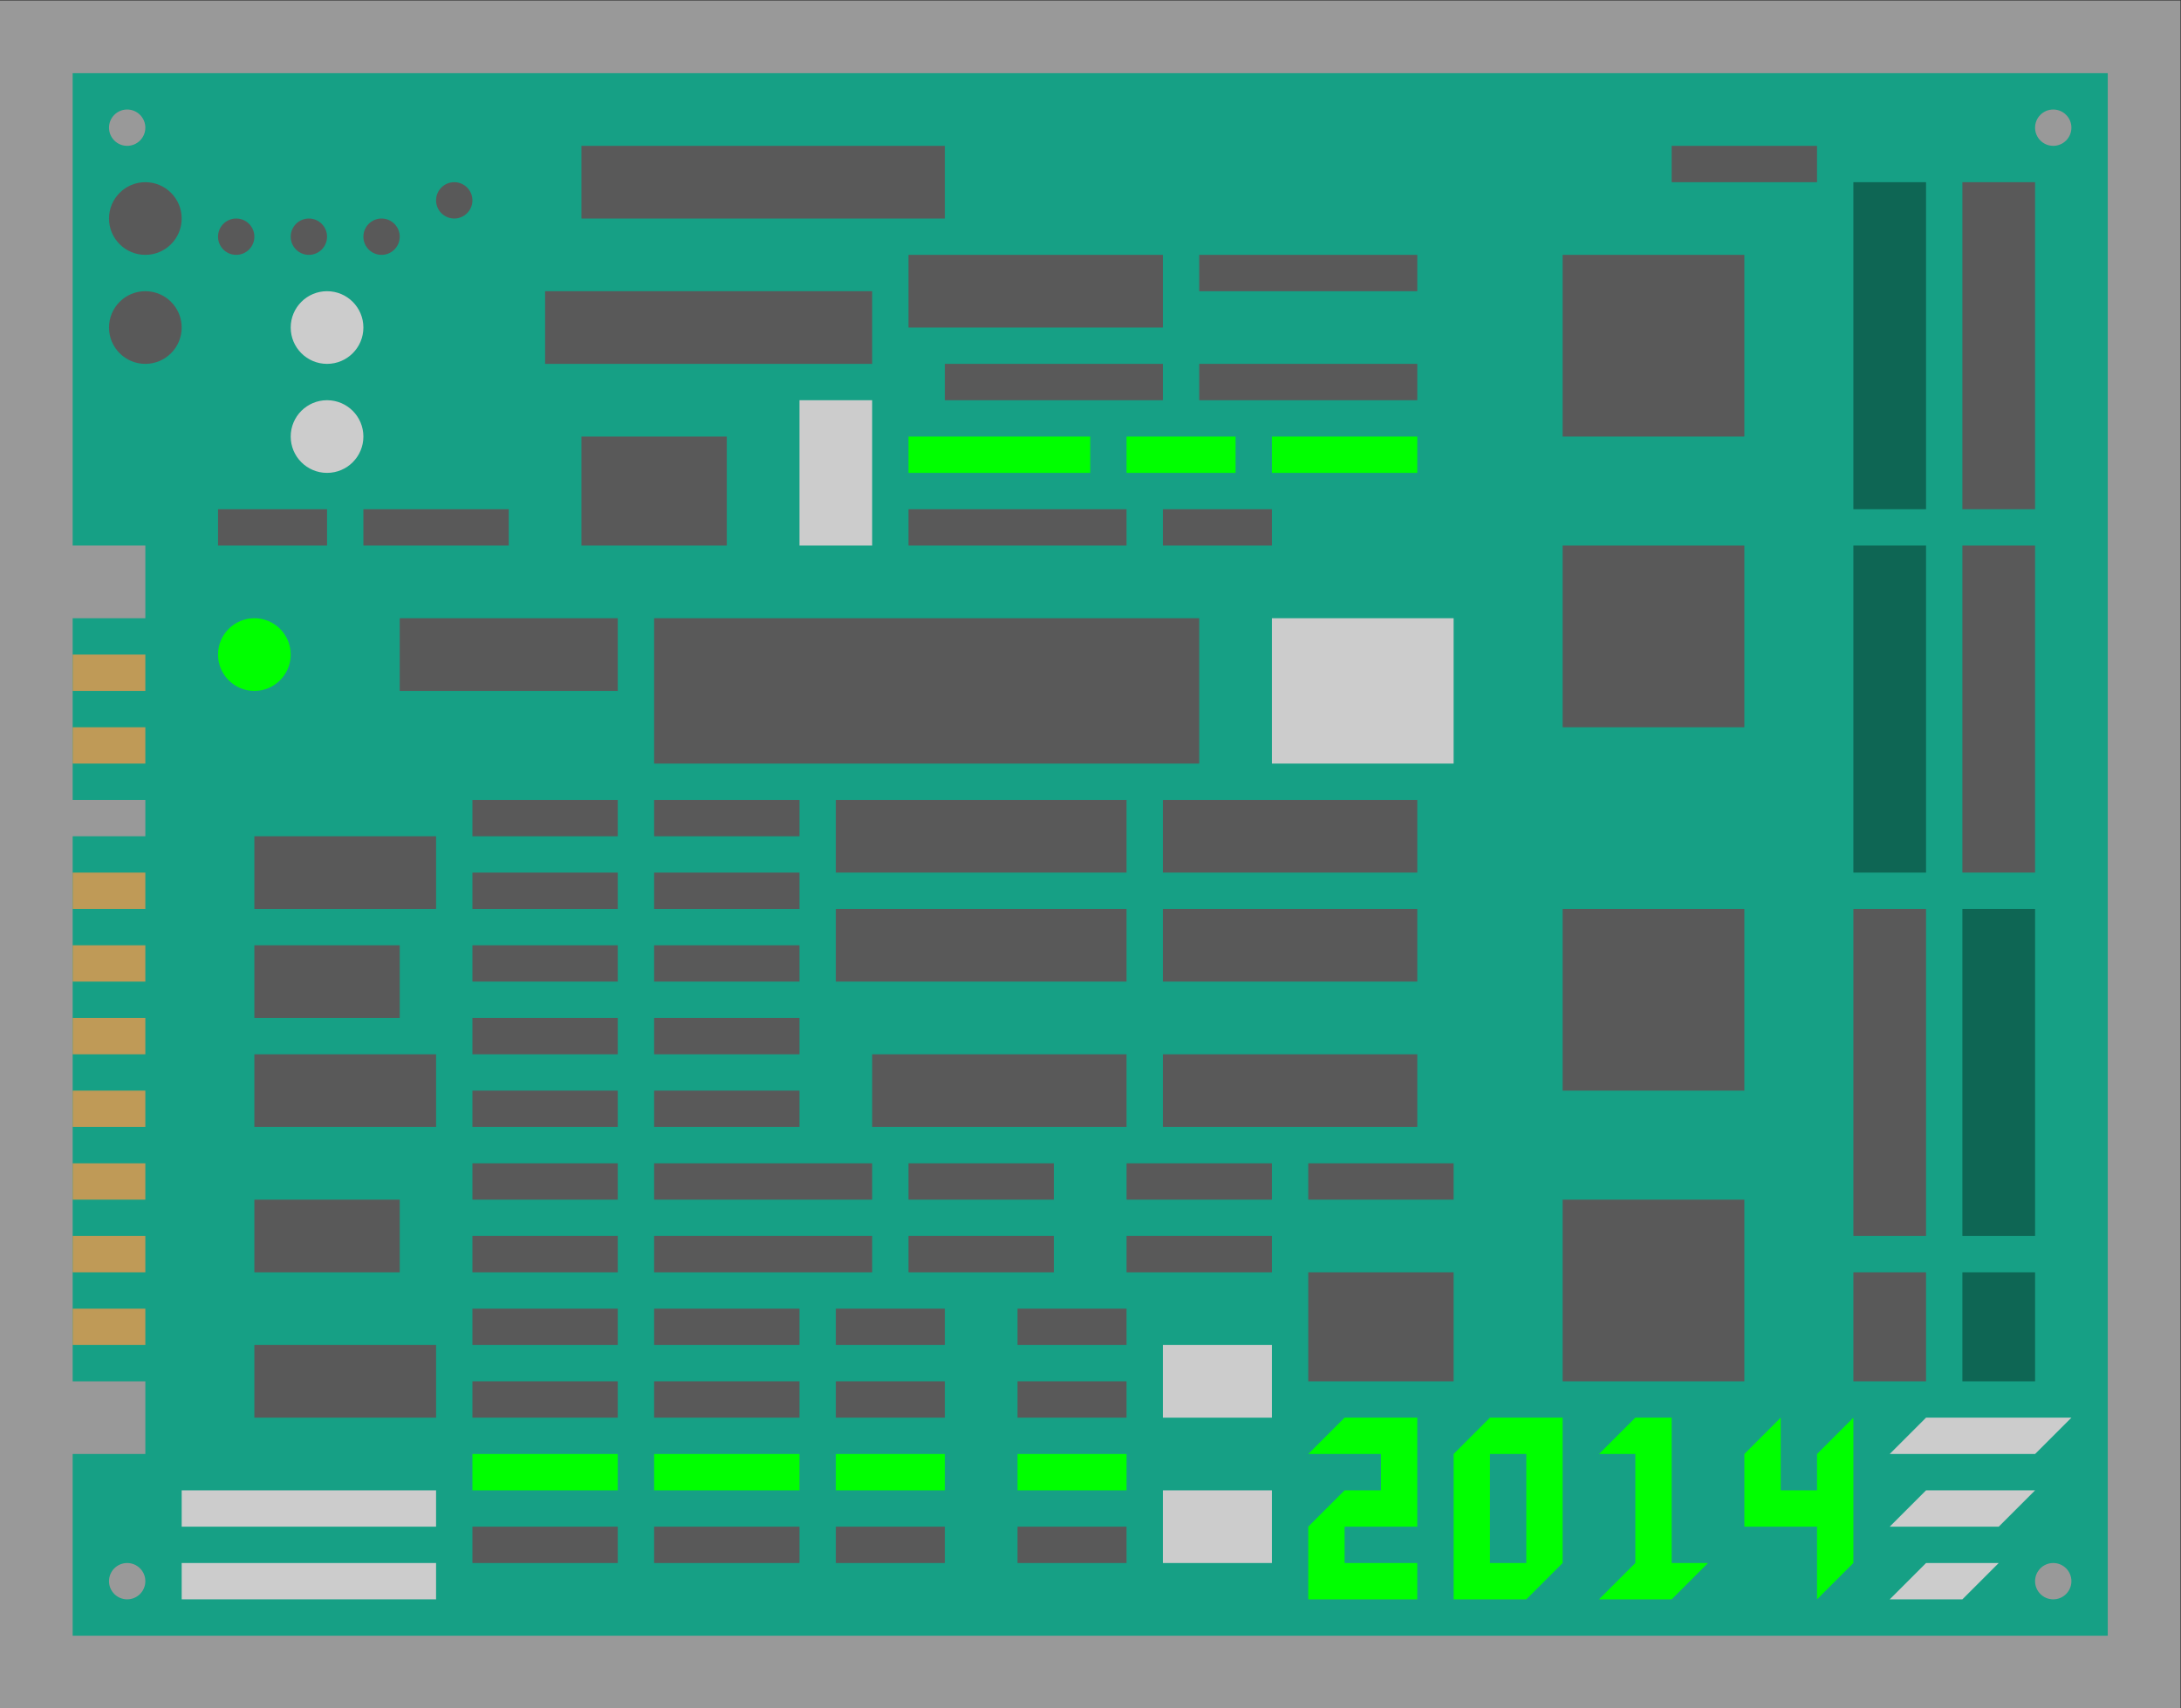 <?xml version="1.0" encoding="UTF-8" standalone="no"?>
<svg
   xmlns:dc="http://purl.org/dc/elements/1.1/"
   xmlns:cc="http://creativecommons.org/ns#"
   xmlns:rdf="http://www.w3.org/1999/02/22-rdf-syntax-ns#"
   xmlns:svg="http://www.w3.org/2000/svg"
   xmlns="http://www.w3.org/2000/svg"
   viewBox="0 0 320 250.667"
   height="250.667"
   width="320"
   xml:space="preserve"
   id="svg2"
   version="1.1"><rect x="0" y="0" width="320" height="250.667" fill="#333333" stroke="none"/><defs
     id="defs6"><clipPath
       id="clipPath18"
       clipPathUnits="userSpaceOnUse"><path
         id="path16"
         d="M 0,256 H 256 V 0 H 0 Z" /></clipPath><clipPath
       id="clipPath26"
       clipPathUnits="userSpaceOnUse"><path
         id="path24"
         d="M 8,220 H 248 V 32 H 8 Z" /></clipPath></defs><g
     transform="matrix(1.333,0,0,-1.333,-10.667,293.333)"
     id="g10"><g
       id="g12"><g
         clip-path="url(#clipPath18)"
         id="g14"><g
           id="g20"><g
             id="g22" /><g
             id="g34"><g
               style="opacity:0.5"
               id="g32"
               clip-path="url(#clipPath26)"><g
                 id="g30"
                 transform="translate(248,220)"><path
                   id="path28"
                   style="fill:#ffffff;fill-opacity:1;fill-rule:nonzero;stroke:none"
                   d="m 0,0 h -8 -224 -8 v -8 -52 -8 -20 -8 -56 -8 -20 -8 h 8 8 8 208 8 v 8 120 4 48 z" /></g></g></g></g><g
           transform="translate(234,204)"
           id="g36"><path
             id="path38"
             style="fill:#16a085;fill-opacity:1;fill-rule:nonzero;stroke:none"
             d="M 0,0 C -1.104,0 -2,0.896 -2,2 -2,3.104 -1.104,4 0,4 1.104,4 2,3.104 2,2 2,0.896 1.104,0 0,0 m 0,-160 c -1.104,0 -2,0.896 -2,2 0,1.104 0.896,2 2,2 1.104,0 2,-0.896 2,-2 0,-1.104 -0.896,-2 -2,-2 M -212,0 c -1.104,0 -2,0.896 -2,2 0,1.104 0.896,2 2,2 1.104,0 2,-0.896 2,-2 0,-1.104 -0.896,-2 -2,-2 m 0,-160 c -1.104,0 -2,0.896 -2,2 0,1.104 0.896,2 2,2 1.104,0 2,-0.896 2,-2 0,-1.104 -0.896,-2 -2,-2 m -6,168 v -52 h 8 v -8 h -8 v -20 h 8 v -4 h -8 v -60 h 8 v -8 h -8 v -20 h 8 8 208 v 120 4 48 z" /></g><path
           id="path40"
           style="fill:#595959;fill-opacity:1;fill-rule:nonzero;stroke:none"
           d="M 112,196 H 72 v 8 h 40 z" /><path
           id="path42"
           style="fill:#595959;fill-opacity:1;fill-rule:nonzero;stroke:none"
           d="M 104,180 H 68 v 8 h 36 z" /><path
           id="path44"
           style="fill:#595959;fill-opacity:1;fill-rule:nonzero;stroke:none"
           d="m 136,184 h -28 v 8 h 28 z" /><g
           transform="translate(28,196)"
           id="g46"><path
             id="path48"
             style="fill:#595959;fill-opacity:1;fill-rule:nonzero;stroke:none"
             d="m 0,0 c 0,-2.209 -1.791,-4 -4,-4 -2.209,0 -4,1.791 -4,4 0,2.209 1.791,4 4,4 2.209,0 4,-1.791 4,-4" /></g><g
           transform="translate(28,184)"
           id="g50"><path
             id="path52"
             style="fill:#595959;fill-opacity:1;fill-rule:nonzero;stroke:none"
             d="m 0,0 c 0,-2.209 -1.791,-4 -4,-4 -2.209,0 -4,1.791 -4,4 0,2.209 1.791,4 4,4 2.209,0 4,-1.791 4,-4" /></g><g
           transform="translate(48,184)"
           id="g54"><path
             id="path56"
             style="fill:#cccccc;fill-opacity:1;fill-rule:nonzero;stroke:none"
             d="m 0,0 c 0,-2.209 -1.791,-4 -4,-4 -2.209,0 -4,1.791 -4,4 0,2.209 1.791,4 4,4 2.209,0 4,-1.791 4,-4" /></g><g
           transform="translate(48,172)"
           id="g58"><path
             id="path60"
             style="fill:#cccccc;fill-opacity:1;fill-rule:nonzero;stroke:none"
             d="m 0,0 c 0,-2.209 -1.791,-4 -4,-4 -2.209,0 -4,1.791 -4,4 0,2.209 1.791,4 4,4 2.209,0 4,-1.791 4,-4" /></g><g
           transform="translate(36,194)"
           id="g62"><path
             id="path64"
             style="fill:#595959;fill-opacity:1;fill-rule:nonzero;stroke:none"
             d="m 0,0 c 0,-1.104 -0.896,-2 -2,-2 -1.104,0 -2,0.896 -2,2 0,1.104 0.896,2 2,2 1.104,0 2,-0.896 2,-2" /></g><g
           transform="translate(44,194)"
           id="g66"><path
             id="path68"
             style="fill:#595959;fill-opacity:1;fill-rule:nonzero;stroke:none"
             d="m 0,0 c 0,-1.104 -0.896,-2 -2,-2 -1.104,0 -2,0.896 -2,2 0,1.104 0.896,2 2,2 1.104,0 2,-0.896 2,-2" /></g><g
           transform="translate(52,194)"
           id="g70"><path
             id="path72"
             style="fill:#595959;fill-opacity:1;fill-rule:nonzero;stroke:none"
             d="m 0,0 c 0,-1.104 -0.896,-2 -2,-2 -1.104,0 -2,0.896 -2,2 0,1.104 0.896,2 2,2 1.104,0 2,-0.896 2,-2" /></g><g
           transform="translate(60,198)"
           id="g74"><path
             id="path76"
             style="fill:#595959;fill-opacity:1;fill-rule:nonzero;stroke:none"
             d="m 0,0 c 0,-1.104 -0.896,-2 -2,-2 -1.104,0 -2,0.896 -2,2 0,1.104 0.896,2 2,2 1.104,0 2,-0.896 2,-2" /></g><path
           id="path78"
           style="fill:#595959;fill-opacity:1;fill-rule:nonzero;stroke:none"
           d="m 164,188 h -24 v 4 h 24 z" /><path
           id="path80"
           style="fill:#595959;fill-opacity:1;fill-rule:nonzero;stroke:none"
           d="m 164,176 h -24 v 4 h 24 z" /><path
           id="path82"
           style="fill:#595959;fill-opacity:1;fill-rule:nonzero;stroke:none"
           d="m 136,176 h -24 v 4 h 24 z" /><path
           id="path84"
           style="fill:#00ff00;fill-opacity:1;fill-rule:nonzero;stroke:none"
           d="m 128,168 h -20 v 4 h 20 z" /><path
           id="path86"
           style="fill:#00ff00;fill-opacity:1;fill-rule:nonzero;stroke:none"
           d="m 144,168 h -12 v 4 h 12 z" /><path
           id="path88"
           style="fill:#00ff00;fill-opacity:1;fill-rule:nonzero;stroke:none"
           d="m 164,168 h -16 v 4 h 16 z" /><path
           id="path90"
           style="fill:#595959;fill-opacity:1;fill-rule:nonzero;stroke:none"
           d="m 132,160 h -24 v 4 h 24 z" /><path
           id="path92"
           style="fill:#595959;fill-opacity:1;fill-rule:nonzero;stroke:none"
           d="m 148,160 h -12 v 4 h 12 z" /><path
           id="path94"
           style="fill:#595959;fill-opacity:1;fill-rule:nonzero;stroke:none"
           d="M 64,160 H 48 v 4 h 16 z" /><path
           id="path96"
           style="fill:#595959;fill-opacity:1;fill-rule:nonzero;stroke:none"
           d="M 44,160 H 32 v 4 h 12 z" /><path
           id="path98"
           style="fill:#595959;fill-opacity:1;fill-rule:nonzero;stroke:none"
           d="M 76,144 H 52 v 8 h 24 z" /><path
           id="path100"
           style="fill:#595959;fill-opacity:1;fill-rule:nonzero;stroke:none"
           d="M 140,136 H 80 v 16 h 60 z" /><path
           id="path102"
           style="fill:#595959;fill-opacity:1;fill-rule:nonzero;stroke:none"
           d="M 88,160 H 72 v 12 h 16 z" /><path
           id="path104"
           style="fill:#cccccc;fill-opacity:1;fill-rule:nonzero;stroke:none"
           d="m 104,160 h -8 v 16 h 8 z" /><path
           id="path106"
           style="fill:#595959;fill-opacity:1;fill-rule:nonzero;stroke:none"
           d="m 200,172 h -20 v 20 h 20 z" /><path
           id="path108"
           style="fill:#595959;fill-opacity:1;fill-rule:nonzero;stroke:none"
           d="m 200,140 h -20 v 20 h 20 z" /><path
           id="path110"
           style="fill:#595959;fill-opacity:1;fill-rule:nonzero;stroke:none"
           d="m 200,100 h -20 v 20 h 20 z" /><path
           id="path112"
           style="fill:#595959;fill-opacity:1;fill-rule:nonzero;stroke:none"
           d="m 200,68 h -20 v 20 h 20 z" /><path
           id="path114"
           style="fill:#595959;fill-opacity:1;fill-rule:nonzero;stroke:none"
           d="m 132,124 h -32 v 8 h 32 z" /><path
           id="path116"
           style="fill:#595959;fill-opacity:1;fill-rule:nonzero;stroke:none"
           d="m 164,124 h -28 v 8 h 28 z" /><path
           id="path118"
           style="fill:#595959;fill-opacity:1;fill-rule:nonzero;stroke:none"
           d="m 132,112 h -32 v 8 h 32 z" /><path
           id="path120"
           style="fill:#595959;fill-opacity:1;fill-rule:nonzero;stroke:none"
           d="m 164,112 h -28 v 8 h 28 z" /><path
           id="path122"
           style="fill:#595959;fill-opacity:1;fill-rule:nonzero;stroke:none"
           d="m 132,96 h -28 v 8 h 28 z" /><path
           id="path124"
           style="fill:#595959;fill-opacity:1;fill-rule:nonzero;stroke:none"
           d="m 164,96 h -28 v 8 h 28 z" /><path
           id="path126"
           style="fill:#595959;fill-opacity:1;fill-rule:nonzero;stroke:none"
           d="m 220,84 h -8 v 36 h 8 z" /><path
           id="path128"
           style="fill:#595959;fill-opacity:1;fill-rule:nonzero;stroke:none"
           d="m 220,68 h -8 v 12 h 8 z" /><path
           id="path130"
           style="fill:#595959;fill-opacity:1;fill-rule:nonzero;stroke:none"
           d="m 232,124 h -8 v 36 h 8 z" /><path
           id="path132"
           style="fill:#595959;fill-opacity:1;fill-rule:nonzero;stroke:none"
           d="m 232,164 h -8 v 36 h 8 z" /><path
           id="path134"
           style="fill:#595959;fill-opacity:1;fill-rule:nonzero;stroke:none"
           d="m 208,200 h -16 v 4 h 16 z" /><path
           id="path136"
           style="fill:#595959;fill-opacity:1;fill-rule:nonzero;stroke:none"
           d="M 56,120 H 36 v 8 h 20 z" /><path
           id="path138"
           style="fill:#595959;fill-opacity:1;fill-rule:nonzero;stroke:none"
           d="M 56,96 H 36 v 8 h 20 z" /><path
           id="path140"
           style="fill:#595959;fill-opacity:1;fill-rule:nonzero;stroke:none"
           d="M 56,64 H 36 v 8 h 20 z" /><path
           id="path142"
           style="fill:#cccccc;fill-opacity:1;fill-rule:nonzero;stroke:none"
           d="M 56,52 H 28 v 4 h 28 z" /><path
           id="path144"
           style="fill:#cccccc;fill-opacity:1;fill-rule:nonzero;stroke:none"
           d="M 56,44 H 28 v 4 h 28 z" /><path
           id="path146"
           style="fill:#595959;fill-opacity:1;fill-rule:nonzero;stroke:none"
           d="M 76,128 H 60 v 4 h 16 z" /><path
           id="path148"
           style="fill:#595959;fill-opacity:1;fill-rule:nonzero;stroke:none"
           d="M 96,128 H 80 v 4 h 16 z" /><path
           id="path150"
           style="fill:#595959;fill-opacity:1;fill-rule:nonzero;stroke:none"
           d="M 76,120 H 60 v 4 h 16 z" /><path
           id="path152"
           style="fill:#595959;fill-opacity:1;fill-rule:nonzero;stroke:none"
           d="M 96,120 H 80 v 4 h 16 z" /><path
           id="path154"
           style="fill:#595959;fill-opacity:1;fill-rule:nonzero;stroke:none"
           d="M 76,112 H 60 v 4 h 16 z" /><path
           id="path156"
           style="fill:#595959;fill-opacity:1;fill-rule:nonzero;stroke:none"
           d="M 96,112 H 80 v 4 h 16 z" /><path
           id="path158"
           style="fill:#595959;fill-opacity:1;fill-rule:nonzero;stroke:none"
           d="M 76,104 H 60 v 4 h 16 z" /><path
           id="path160"
           style="fill:#595959;fill-opacity:1;fill-rule:nonzero;stroke:none"
           d="M 96,104 H 80 v 4 h 16 z" /><path
           id="path162"
           style="fill:#595959;fill-opacity:1;fill-rule:nonzero;stroke:none"
           d="M 76,96 H 60 v 4 h 16 z" /><path
           id="path164"
           style="fill:#595959;fill-opacity:1;fill-rule:nonzero;stroke:none"
           d="M 96,96 H 80 v 4 h 16 z" /><path
           id="path166"
           style="fill:#595959;fill-opacity:1;fill-rule:nonzero;stroke:none"
           d="M 76,88 H 60 v 4 h 16 z" /><path
           id="path168"
           style="fill:#595959;fill-opacity:1;fill-rule:nonzero;stroke:none"
           d="M 104,88 H 80 v 4 h 24 z" /><path
           id="path170"
           style="fill:#595959;fill-opacity:1;fill-rule:nonzero;stroke:none"
           d="M 76,80 H 60 v 4 h 16 z" /><path
           id="path172"
           style="fill:#595959;fill-opacity:1;fill-rule:nonzero;stroke:none"
           d="M 76,72 H 60 v 4 h 16 z" /><path
           id="path174"
           style="fill:#595959;fill-opacity:1;fill-rule:nonzero;stroke:none"
           d="M 76,64 H 60 v 4 h 16 z" /><path
           id="path176"
           style="fill:#00ff00;fill-opacity:1;fill-rule:nonzero;stroke:none"
           d="M 76,56 H 60 v 4 h 16 z" /><path
           id="path178"
           style="fill:#595959;fill-opacity:1;fill-rule:nonzero;stroke:none"
           d="M 76,48 H 60 v 4 h 16 z" /><path
           id="path180"
           style="fill:#595959;fill-opacity:1;fill-rule:nonzero;stroke:none"
           d="M 96,72 H 80 v 4 h 16 z" /><path
           id="path182"
           style="fill:#595959;fill-opacity:1;fill-rule:nonzero;stroke:none"
           d="M 96,64 H 80 v 4 h 16 z" /><path
           id="path184"
           style="fill:#00ff00;fill-opacity:1;fill-rule:nonzero;stroke:none"
           d="M 96,56 H 80 v 4 h 16 z" /><path
           id="path186"
           style="fill:#595959;fill-opacity:1;fill-rule:nonzero;stroke:none"
           d="M 96,48 H 80 v 4 h 16 z" /><path
           id="path188"
           style="fill:#595959;fill-opacity:1;fill-rule:nonzero;stroke:none"
           d="m 112,72 h -12 v 4 h 12 z" /><path
           id="path190"
           style="fill:#595959;fill-opacity:1;fill-rule:nonzero;stroke:none"
           d="m 112,64 h -12 v 4 h 12 z" /><path
           id="path192"
           style="fill:#00ff00;fill-opacity:1;fill-rule:nonzero;stroke:none"
           d="m 112,56 h -12 v 4 h 12 z" /><path
           id="path194"
           style="fill:#595959;fill-opacity:1;fill-rule:nonzero;stroke:none"
           d="m 112,48 h -12 v 4 h 12 z" /><path
           id="path196"
           style="fill:#595959;fill-opacity:1;fill-rule:nonzero;stroke:none"
           d="m 132,72 h -12 v 4 h 12 z" /><path
           id="path198"
           style="fill:#595959;fill-opacity:1;fill-rule:nonzero;stroke:none"
           d="m 132,64 h -12 v 4 h 12 z" /><path
           id="path200"
           style="fill:#00ff00;fill-opacity:1;fill-rule:nonzero;stroke:none"
           d="m 132,56 h -12 v 4 h 12 z" /><path
           id="path202"
           style="fill:#595959;fill-opacity:1;fill-rule:nonzero;stroke:none"
           d="m 132,48 h -12 v 4 h 12 z" /><path
           id="path204"
           style="fill:#595959;fill-opacity:1;fill-rule:nonzero;stroke:none"
           d="M 104,80 H 80 v 4 h 24 z" /><path
           id="path206"
           style="fill:#595959;fill-opacity:1;fill-rule:nonzero;stroke:none"
           d="m 124,88 h -16 v 4 h 16 z" /><path
           id="path208"
           style="fill:#595959;fill-opacity:1;fill-rule:nonzero;stroke:none"
           d="m 124,80 h -16 v 4 h 16 z" /><path
           id="path210"
           style="fill:#595959;fill-opacity:1;fill-rule:nonzero;stroke:none"
           d="m 148,88 h -16 v 4 h 16 z" /><path
           id="path212"
           style="fill:#595959;fill-opacity:1;fill-rule:nonzero;stroke:none"
           d="m 148,80 h -16 v 4 h 16 z" /><path
           id="path214"
           style="fill:#595959;fill-opacity:1;fill-rule:nonzero;stroke:none"
           d="m 168,88 h -16 v 4 h 16 z" /><path
           id="path216"
           style="fill:#595959;fill-opacity:1;fill-rule:nonzero;stroke:none"
           d="m 168,68 h -16 v 12 h 16 z" /><path
           id="path218"
           style="fill:#cccccc;fill-opacity:1;fill-rule:nonzero;stroke:none"
           d="m 148,64 h -12 v 8 h 12 z" /><path
           id="path220"
           style="fill:#cccccc;fill-opacity:1;fill-rule:nonzero;stroke:none"
           d="m 148,48 h -12 v 8 h 12 z" /><path
           id="path222"
           style="fill:#595959;fill-opacity:1;fill-rule:nonzero;stroke:none"
           d="M 52,80 H 36 v 8 h 16 z" /><path
           id="path224"
           style="fill:#595959;fill-opacity:1;fill-rule:nonzero;stroke:none"
           d="M 52,108 H 36 v 8 h 16 z" /><g
           transform="translate(40,148)"
           id="g226"><path
             id="path228"
             style="fill:#00ff00;fill-opacity:1;fill-rule:nonzero;stroke:none"
             d="m 0,0 c 0,-2.209 -1.791,-4 -4,-4 -2.209,0 -4,1.791 -4,4 0,2.209 1.791,4 4,4 2.209,0 4,-1.791 4,-4" /></g><path
           id="path230"
           style="fill:#0e6654;fill-opacity:1;fill-rule:nonzero;stroke:none"
           d="m 220,164 h -8 v 36 h 8 z" /><path
           id="path232"
           style="fill:#0e6654;fill-opacity:1;fill-rule:nonzero;stroke:none"
           d="m 220,124 h -8 v 36 h 8 z" /><path
           id="path234"
           style="fill:#0e6654;fill-opacity:1;fill-rule:nonzero;stroke:none"
           d="m 232,84 h -8 v 36 h 8 z" /><path
           id="path236"
           style="fill:#0e6654;fill-opacity:1;fill-rule:nonzero;stroke:none"
           d="m 232,68 h -8 v 12 h 8 z" /><path
           id="path238"
           style="fill:#cccccc;fill-opacity:1;fill-rule:nonzero;stroke:none"
           d="m 168,136 h -20 v 16 h 20 z" /><path
           id="path240"
           style="fill:#bf9a57;fill-opacity:1;fill-rule:nonzero;stroke:none"
           d="m 24,144 h -8 v 4 h 8 z" /><path
           id="path242"
           style="fill:#bf9a57;fill-opacity:1;fill-rule:nonzero;stroke:none"
           d="m 24,136 h -8 v 4 h 8 z" /><path
           id="path244"
           style="fill:#bf9a57;fill-opacity:1;fill-rule:nonzero;stroke:none"
           d="m 24,120 h -8 v 4 h 8 z" /><path
           id="path246"
           style="fill:#bf9a57;fill-opacity:1;fill-rule:nonzero;stroke:none"
           d="m 24,112 h -8 v 4 h 8 z" /><path
           id="path248"
           style="fill:#bf9a57;fill-opacity:1;fill-rule:nonzero;stroke:none"
           d="m 24,104 h -8 v 4 h 8 z" /><path
           id="path250"
           style="fill:#bf9a57;fill-opacity:1;fill-rule:nonzero;stroke:none"
           d="m 24,96 h -8 v 4 h 8 z" /><path
           id="path252"
           style="fill:#bf9a57;fill-opacity:1;fill-rule:nonzero;stroke:none"
           d="m 24,88 h -8 v 4 h 8 z" /><path
           id="path254"
           style="fill:#bf9a57;fill-opacity:1;fill-rule:nonzero;stroke:none"
           d="m 24,80 h -8 v 4 h 8 z" /><path
           id="path256"
           style="fill:#bf9a57;fill-opacity:1;fill-rule:nonzero;stroke:none"
           d="m 24,72 h -8 v 4 h 8 z" /><g
           transform="translate(152,60)"
           id="g258"><path
             id="path260"
             style="fill:#00ff00;fill-opacity:1;fill-rule:nonzero;stroke:none"
             d="M 0,0 H 8 V -4 H 4 L 0,-8 v -8 h 4 8 v 4 H 4 v 4 h 4 4 V 0 4 H 4 Z" /></g><path
           id="path262"
           style="fill:#00ff00;fill-opacity:1;fill-rule:nonzero;stroke:none"
           d="m 172,60 h 4 V 48 h -4 z m 0,4 -4,-4 V 44 h 4 4 l 4,4 v 16 h -4 z" /><g
           transform="translate(192,48)"
           id="g264"><path
             id="path266"
             style="fill:#00ff00;fill-opacity:1;fill-rule:nonzero;stroke:none"
             d="m 0,0 v 16 h -4 l -4,-4 h 4 V 0 l -4,-4 h 4 4 l 4,4 z" /></g><g
           transform="translate(232,60)"
           id="g268"><path
             id="path270"
             style="fill:#cccccc;fill-opacity:1;fill-rule:nonzero;stroke:none"
             d="m 0,0 h -16 l 4,4 H 4 Z" /></g><g
           transform="translate(228,52)"
           id="g272"><path
             id="path274"
             style="fill:#cccccc;fill-opacity:1;fill-rule:nonzero;stroke:none"
             d="m 0,0 h -12 l 4,4 H 4 Z" /></g><g
           transform="translate(224,44)"
           id="g276"><path
             id="path278"
             style="fill:#cccccc;fill-opacity:1;fill-rule:nonzero;stroke:none"
             d="m 0,0 h -8 l 4,4 h 8 z" /></g><g
           transform="translate(208,60)"
           id="g280"><path
             id="path282"
             style="fill:#00ff00;fill-opacity:1;fill-rule:nonzero;stroke:none"
             d="M 0,0 V -4 H -4 V 4 L -8,0 v -8 h 8 v -8 l 4,4 V 4 Z" /></g></g></g></g></svg>